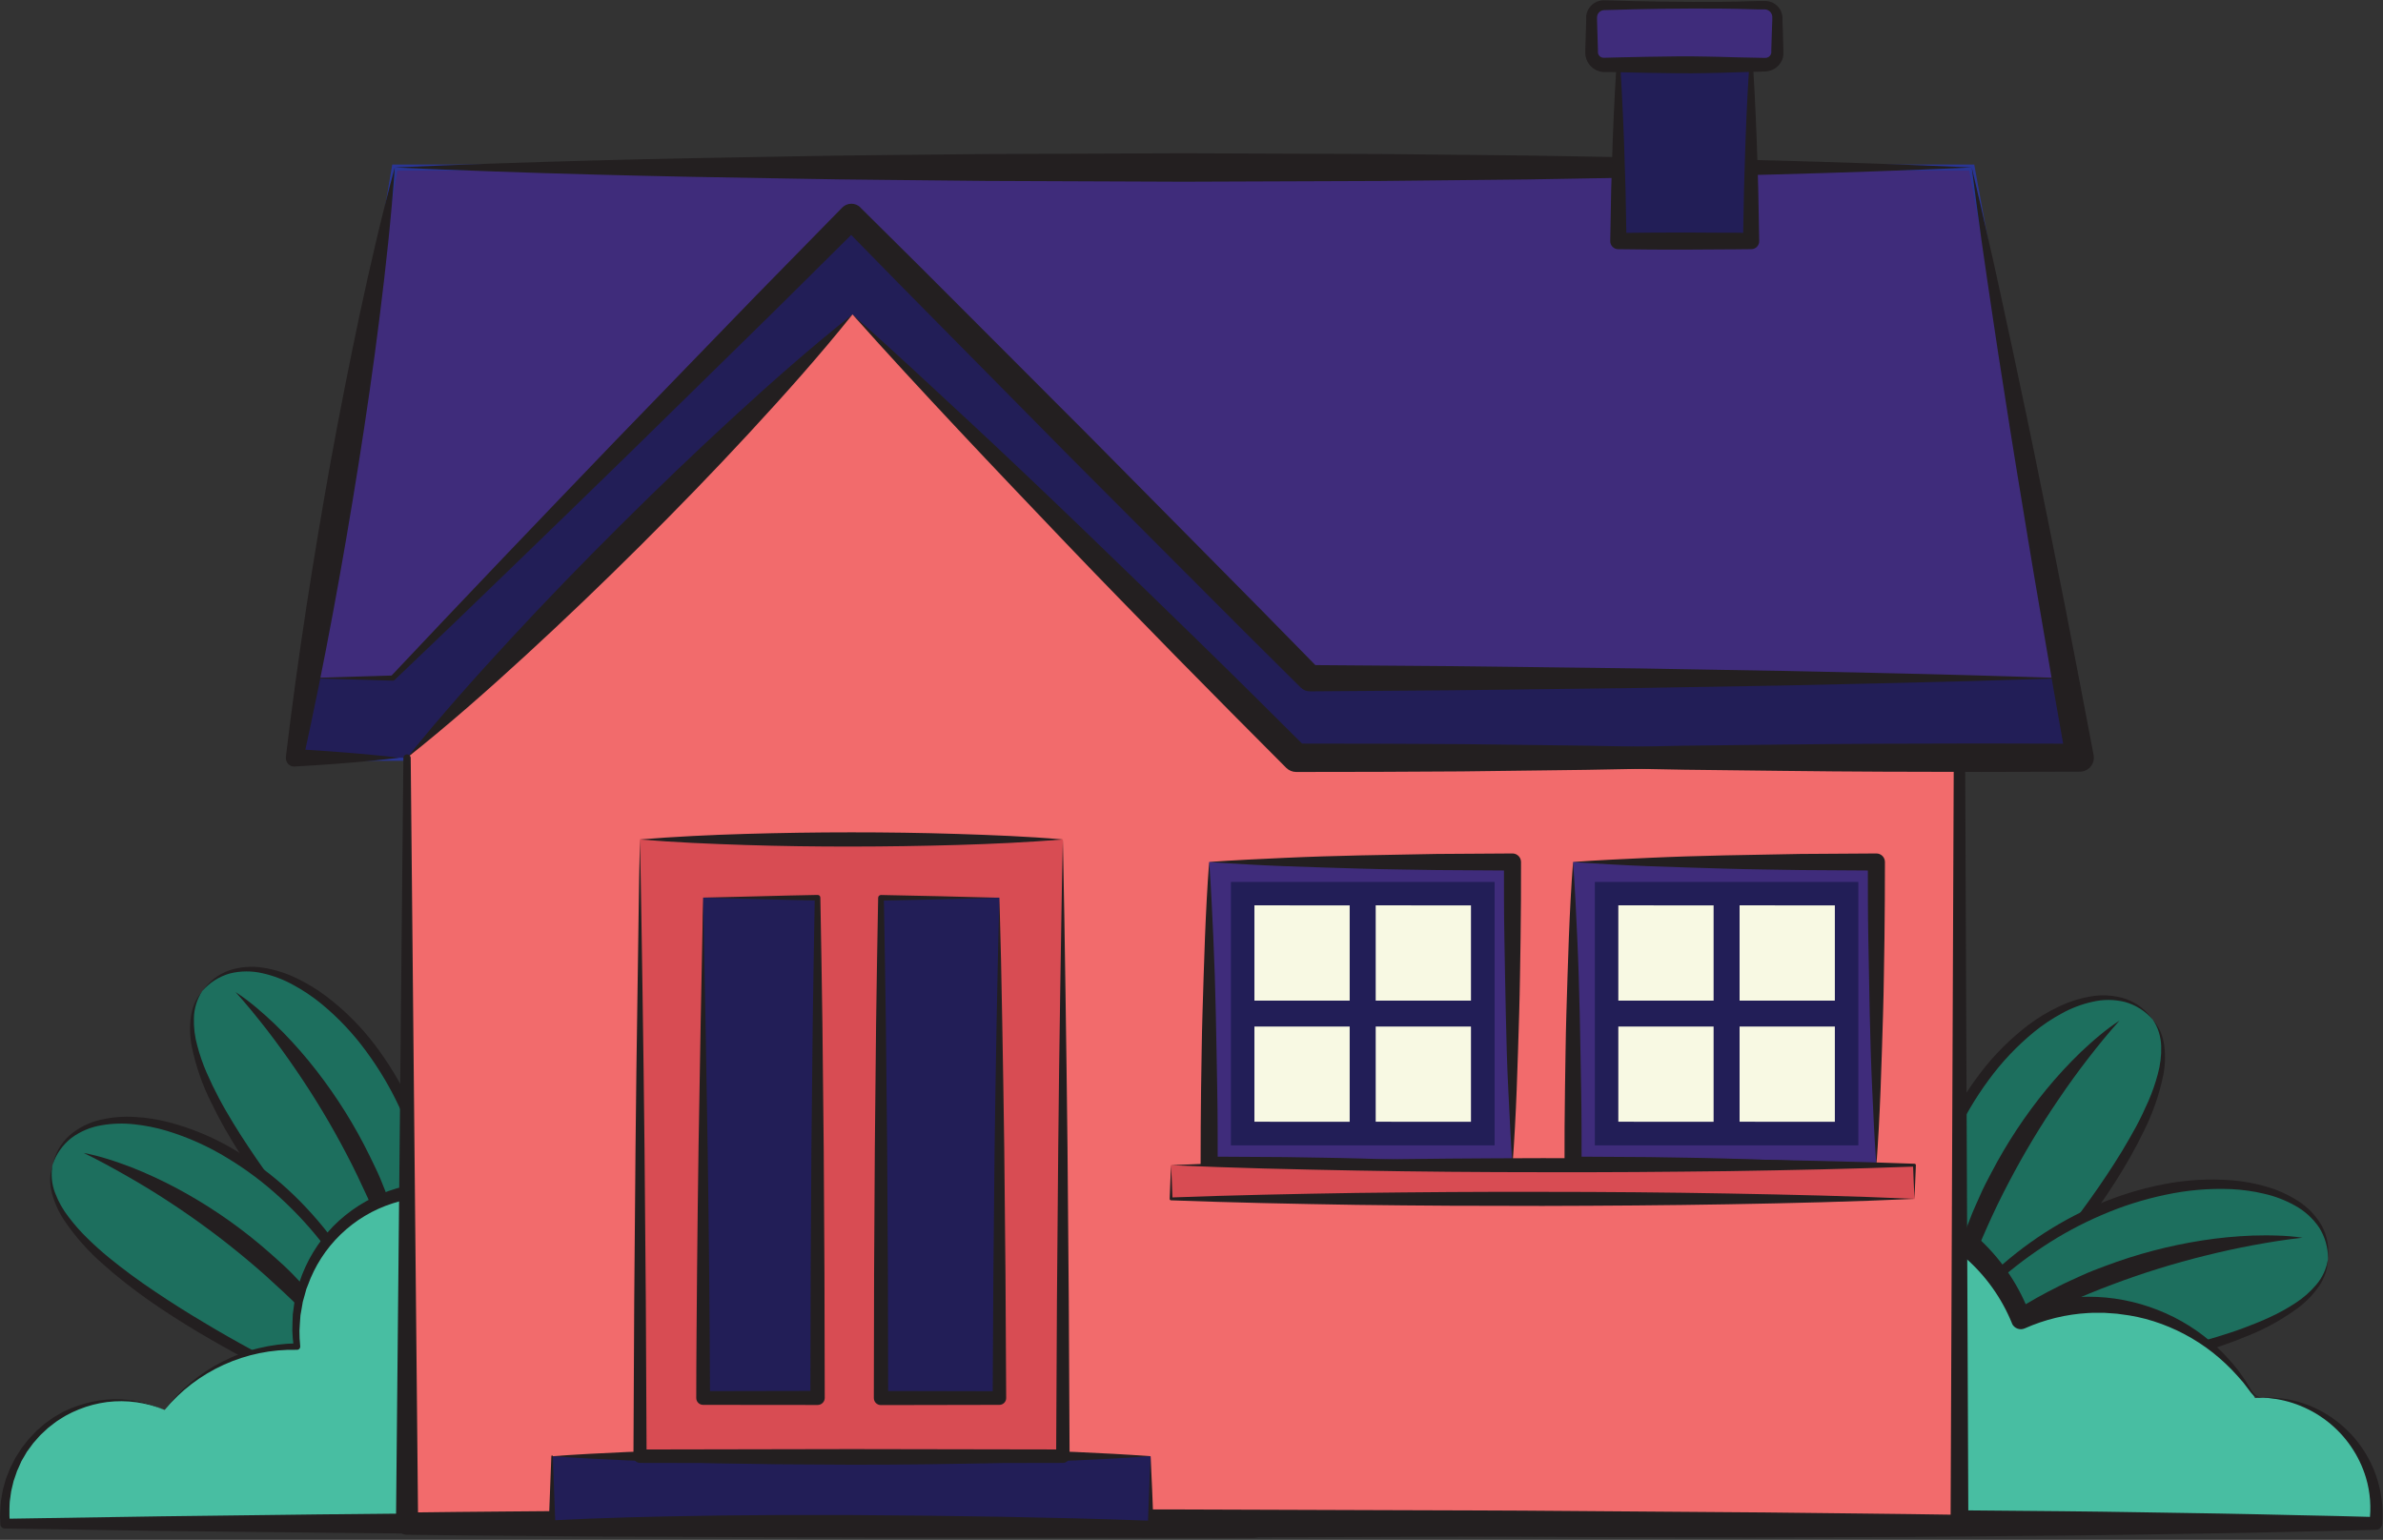 <svg width="837" height="541" viewBox="0 0 837 541" fill="none" xmlns="http://www.w3.org/2000/svg">
<rect x="0" y="0" width="837" height="541" fill="#333333" stroke="none"/>
<g clip-path="url(#clip0_2097_270)">
<path d="M71.04 348.18C95.04 317.5 173.49 381.75 150.56 481.85C150.56 481.84 47.02 378.84 71.04 348.18Z" fill="#1D6F5E"/>
<path d="M71.04 348.18C72.201 346.546 73.588 345.085 75.16 343.84C76.772 342.598 78.567 341.613 80.48 340.92C84.386 339.637 88.545 339.322 92.6 340C96.632 340.66 100.546 341.903 104.22 343.69C107.884 345.445 111.362 347.566 114.6 350.02C121.059 354.918 126.816 360.678 131.71 367.14C136.584 373.584 140.767 380.522 144.19 387.84C147.563 395.16 150.242 402.78 152.19 410.6C154.101 418.416 155.306 426.388 155.79 434.42C156.732 450.409 154.963 466.441 150.56 481.84C153.391 466.281 154.11 450.411 152.7 434.66C151.934 426.858 150.543 419.13 148.54 411.55C146.552 403.988 143.874 396.623 140.54 389.55C137.278 382.454 133.3 375.709 128.67 369.42C124.081 363.117 118.704 357.427 112.67 352.49C109.658 350.041 106.424 347.878 103.01 346.03C99.629 344.153 95.995 342.772 92.22 341.93C88.456 341.045 84.535 341.065 80.78 341.99C76.996 343.052 73.608 345.205 71.04 348.18Z" fill="#231F20"/>
<path d="M150.56 481.84C140.494 472.762 130.892 463.184 121.79 453.14C117.19 448.14 112.79 443.01 108.39 437.83C103.99 432.65 99.85 427.28 95.75 421.83C87.69 410.91 80.04 399.56 74.12 387.21C71.047 381.072 68.784 374.561 67.39 367.84C66.711 364.439 66.579 360.952 67 357.51C67.223 355.791 67.674 354.11 68.34 352.51C69.023 350.945 69.932 349.489 71.04 348.19C69.199 350.993 68.183 354.257 68.11 357.61C68.004 360.922 68.409 364.231 69.31 367.42C70.153 370.636 71.243 373.782 72.57 376.83C73.903 379.89 75.35 382.89 76.91 385.83C78.49 388.83 80.17 391.68 81.91 394.55C83.65 397.42 85.46 400.23 87.32 403.02C91.04 408.62 94.927 414.103 98.98 419.47C102.98 424.89 107.12 430.19 111.34 435.47C115.56 440.75 119.85 445.92 124.15 451.12C132.803 461.447 141.607 471.687 150.56 481.84Z" fill="#231F20"/>
<path d="M82.72 348.52C85.174 350.13 87.531 351.883 89.78 353.77C92.05 355.64 94.22 357.62 96.36 359.64C100.607 363.738 104.614 368.079 108.36 372.64C115.852 381.773 122.38 391.655 127.84 402.13C129.22 404.73 130.47 407.41 131.76 410.06C133.05 412.71 134.19 415.44 135.24 418.2C137.427 423.646 139.336 429.2 140.96 434.84C144.207 446.139 146.13 457.777 146.69 469.52C143.34 458.3 139.84 447.31 135.74 436.58C133.62 431.24 131.51 425.92 129.12 420.72C126.73 415.52 124.3 410.34 121.62 405.29C116.324 395.15 110.427 385.336 103.96 375.9C100.727 371.16 97.347 366.493 93.82 361.9C90.28 357.36 86.64 352.84 82.72 348.52Z" fill="#231F20"/>
<path d="M18.47 409.2C28.96 371.67 125.96 401.14 142.96 502.41C142.96 502.41 7.96 446.72 18.47 409.2Z" fill="#1D6F5E"/>
<path d="M18.47 409.2C18.918 407.244 19.642 405.362 20.62 403.61C21.634 401.849 22.916 400.256 24.42 398.89C27.54 396.212 31.263 394.332 35.27 393.41C39.25 392.489 43.343 392.152 47.42 392.41C51.473 392.637 55.493 393.27 59.42 394.3C67.259 396.366 74.779 399.495 81.77 403.6C88.733 407.699 95.245 412.519 101.2 417.98C107.123 423.458 112.514 429.485 117.3 435.98C122.046 442.474 126.2 449.382 129.71 456.62C136.675 471.028 141.155 486.509 142.96 502.41C139.649 486.951 134.267 472.009 126.96 457.99C123.278 451.067 119.044 444.452 114.3 438.21C109.58 431.973 104.301 426.179 98.53 420.9C92.797 415.591 86.538 410.88 79.85 406.84C73.206 402.765 66.068 399.556 58.61 397.29C54.893 396.175 51.08 395.408 47.22 395C43.377 394.559 39.491 394.67 35.68 395.33C31.862 395.943 28.245 397.458 25.13 399.75C22.028 402.176 19.711 405.463 18.47 409.2Z" fill="#231F20"/>
<path d="M142.96 502.41C130.192 497.855 117.663 492.659 105.42 486.84C99.27 483.99 93.22 480.92 87.2 477.84C81.18 474.76 75.27 471.35 69.42 467.9C57.79 460.9 46.42 453.31 36.21 444.15C31.019 439.636 26.437 434.466 22.58 428.77C20.662 425.882 19.211 422.71 18.28 419.37C17.838 417.699 17.613 415.978 17.61 414.25C17.645 412.55 17.935 410.864 18.47 409.25C17.839 412.544 18.14 415.948 19.34 419.08C20.513 422.181 22.151 425.084 24.2 427.69C26.208 430.337 28.415 432.827 30.8 435.14C33.18 437.473 35.663 439.7 38.25 441.82C40.84 443.93 43.49 445.97 46.18 447.97C48.87 449.97 51.64 451.87 54.42 453.74C59.987 457.493 65.653 461.08 71.42 464.5C77.18 467.98 83.04 471.3 88.94 474.5C94.84 477.7 100.79 480.92 106.75 484.08C118.76 490.33 130.83 496.4 142.96 502.41Z" fill="#231F20"/>
<path d="M29.39 405.06C32.273 405.611 35.122 406.333 37.92 407.22C40.73 408.08 43.49 409.08 46.24 410.13C51.711 412.295 57.053 414.772 62.24 417.55C72.648 423.13 82.45 429.772 91.49 437.37C93.77 439.25 95.94 441.25 98.15 443.21C100.36 445.17 102.44 447.21 104.47 449.4C108.587 453.622 112.482 458.055 116.14 462.68C123.455 471.881 129.673 481.901 134.67 492.54C127.3 483.45 119.87 474.63 111.98 466.27C107.98 462.14 103.98 458.03 99.81 454.14C95.64 450.25 91.4 446.38 87 442.73C78.232 435.368 69.032 428.536 59.45 422.27C54.65 419.11 49.75 416.11 44.75 413.27C39.75 410.43 34.67 407.58 29.39 405.06Z" fill="#231F20"/>
<path d="M756.13 358.21C732.13 327.53 653.68 391.78 676.61 491.88C676.61 491.84 780.15 388.89 756.13 358.21Z" fill="#1D6F5E"/>
<path d="M756.13 358.21C753.555 355.226 750.156 353.069 746.36 352.01C742.605 351.084 738.683 351.066 734.92 351.96C731.144 352.798 727.51 354.179 724.13 356.06C720.714 357.904 717.479 360.067 714.47 362.52C708.439 367.46 703.062 373.149 698.47 379.45C693.84 385.736 689.863 392.477 686.6 399.57C683.272 406.646 680.594 414.009 678.6 421.57C676.597 429.152 675.209 436.884 674.45 444.69C673.043 460.432 673.77 476.292 676.61 491.84C672.204 476.441 670.429 460.409 671.36 444.42C671.844 436.391 673.049 428.423 674.96 420.61C676.904 412.785 679.582 405.161 682.96 397.84C686.377 390.518 690.56 383.58 695.44 377.14C700.33 370.678 706.084 364.918 712.54 360.02C715.79 357.574 719.282 355.466 722.96 353.73C726.632 351.937 730.547 350.69 734.58 350.03C738.636 349.355 742.795 349.674 746.7 350.96C748.613 351.649 750.408 352.631 752.02 353.87C753.586 355.118 754.969 356.578 756.13 358.21Z" fill="#231F20"/>
<path d="M676.61 491.84C685.54 481.65 694.37 471.44 703.05 461.1C707.35 455.9 711.68 450.73 715.86 445.44C720.04 440.15 724.22 434.88 728.22 429.44C732.22 424 736.16 418.58 739.87 412.99C741.73 410.197 743.533 407.37 745.28 404.51C747.01 401.64 748.68 398.74 750.28 395.8C751.88 392.86 753.28 389.8 754.62 386.8C755.946 383.75 757.039 380.605 757.89 377.39C758.781 374.202 759.186 370.898 759.09 367.59C759.009 364.234 757.99 360.968 756.15 358.16C757.263 359.461 758.176 360.92 758.86 362.49C759.519 364.092 759.966 365.772 760.19 367.49C760.609 370.932 760.481 374.418 759.81 377.82C758.413 384.554 756.147 391.079 753.07 397.23C747.15 409.59 739.51 420.93 731.44 431.86C727.34 437.28 723.15 442.62 718.8 447.86C714.45 453.1 710.01 458.19 705.41 463.18C696.23 473.18 686.72 482.84 676.61 491.84Z" fill="#231F20"/>
<path d="M744.45 358.56C740.53 362.9 736.89 367.4 733.36 371.96C729.83 376.52 726.46 381.19 723.23 385.96C716.766 395.408 710.868 405.232 705.57 415.38C702.89 420.44 700.41 425.59 698.08 430.81C695.75 436.03 693.57 441.34 691.46 446.68C687.35 457.41 683.85 468.39 680.46 479.62C681.011 467.877 682.931 456.238 686.18 444.94C687.82 439.265 689.75 433.678 691.96 428.2C692.96 425.44 694.27 422.77 695.44 420.06C696.61 417.35 697.98 414.73 699.37 412.12C704.827 401.649 711.351 391.769 718.84 382.64C722.589 378.081 726.595 373.741 730.84 369.64C732.98 367.64 735.15 365.64 737.42 363.78C739.659 361.904 742.007 360.161 744.45 358.56Z" fill="#231F20"/>
<path d="M817.67 442.32C820.2 403.43 718.91 399.1 669.32 489.02C669.32 489.02 815.15 481.2 817.67 442.32Z" fill="#1D6F5E"/>
<path d="M817.67 442.32C817.741 438.377 816.645 434.502 814.52 431.18C812.334 427.992 809.425 425.367 806.03 423.52C802.654 421.633 799.023 420.242 795.25 419.39C791.472 418.495 787.619 417.953 783.74 417.77C775.953 417.445 768.157 418.117 760.54 419.77C752.897 421.367 745.435 423.736 738.27 426.84C731.077 429.91 724.178 433.628 717.66 437.95C711.114 442.268 704.927 447.107 699.16 452.42C687.609 463.219 677.571 475.53 669.32 489.02C676.277 474.601 685.622 461.463 696.96 450.16C702.684 444.505 708.906 439.378 715.55 434.84C722.22 430.309 729.301 426.415 736.7 423.21C744.128 420.028 751.871 417.638 759.8 416.08C767.752 414.512 775.88 414.038 783.96 414.67C788.024 414.999 792.044 415.736 795.96 416.87C799.894 417.986 803.643 419.67 807.09 421.87C810.562 424.072 813.451 427.081 815.51 430.64C816.469 432.431 817.144 434.361 817.51 436.36C817.851 438.328 817.905 440.336 817.67 442.32Z" fill="#231F20"/>
<path d="M669.32 489.02C682.76 487.37 696.16 485.64 709.51 483.71C716.19 482.71 722.86 481.71 729.51 480.57C736.16 479.43 742.78 478.26 749.37 476.89C755.96 475.52 762.52 474.08 769.02 472.39C772.26 471.55 775.5 470.65 778.7 469.67C781.9 468.69 785.08 467.67 788.22 466.49C791.36 465.31 794.45 464.07 797.46 462.66C800.477 461.275 803.385 459.663 806.16 457.84C808.952 456.054 811.457 453.856 813.59 451.32C815.767 448.762 817.18 445.643 817.67 442.32C817.634 444.02 817.344 445.706 816.81 447.32C816.236 448.951 815.453 450.501 814.48 451.93C812.497 454.776 810.077 457.29 807.31 459.38C801.77 463.482 795.719 466.844 789.31 469.38C776.67 474.65 763.41 478.01 750.12 480.79C743.45 482.1 736.76 483.28 730.05 484.28C723.34 485.28 716.6 486.12 709.86 486.77C696.393 488.198 682.862 488.949 669.32 489.02Z" fill="#231F20"/>
<path d="M808.74 434.84C802.92 435.46 797.21 436.39 791.53 437.44C785.85 438.49 780.24 439.72 774.67 441.11C763.551 443.848 752.604 447.248 741.89 451.29C736.53 453.29 731.25 455.47 726.03 457.8C720.81 460.13 715.65 462.65 710.52 465.22C700.31 470.49 690.38 476.35 680.41 482.49C688.646 474.117 697.832 466.733 707.78 460.49C712.768 457.343 717.914 454.456 723.2 451.84C725.82 450.48 728.54 449.33 731.2 448.09C733.86 446.85 736.64 445.8 739.41 444.78C750.456 440.611 761.904 437.595 773.57 435.78C779.389 434.878 785.256 434.313 791.14 434.09C794.08 434.01 797.02 433.97 799.95 434.09C802.892 434.164 805.828 434.414 808.74 434.84Z" fill="#231F20"/>
<path d="M440.57 535.27C441.171 529.699 440.592 524.065 438.871 518.732C437.15 513.4 434.326 508.49 430.582 504.322C426.838 500.153 422.258 496.82 417.141 494.538C412.023 492.257 406.483 491.079 400.88 491.08C399.98 491.08 399.09 491.08 398.21 491.17C390.195 477.372 377.44 466.957 362.318 461.864C347.197 456.77 330.74 457.344 316.01 463.48C312.384 454.102 306.636 445.69 299.216 438.905C291.795 432.119 282.905 427.145 273.24 424.37C272.604 410.138 266.693 396.653 256.66 386.54C246.626 376.427 233.188 370.41 218.961 369.661C204.735 368.913 190.74 373.485 179.7 382.489C168.66 391.493 161.367 404.284 159.24 418.37C151.81 417.393 144.254 418.134 137.155 420.534C130.056 422.935 123.602 426.932 118.29 432.219C112.978 437.505 108.949 443.939 106.513 451.026C104.077 458.113 103.3 465.665 104.24 473.1H103.96C95.094 473.092 86.34 475.088 78.354 478.939C70.367 482.791 63.355 488.397 57.84 495.34C51.755 492.623 45.087 491.471 38.444 491.989C31.8 492.507 25.391 494.679 19.801 498.307C14.211 501.935 9.618 506.903 6.439 512.76C3.26 518.617 1.596 525.176 1.6 531.84C1.6 533 1.68 534.14 1.78 535.28L440.57 535.27Z" fill="#48BEA2"/>
<path d="M57.79 495.35C51.416 492.684 44.457 491.726 37.6 492.57C34.221 493.005 30.911 493.869 27.75 495.14C26.177 495.768 24.644 496.492 23.16 497.31C22.42 497.71 21.72 498.2 21 498.64C20.274 499.072 19.579 499.553 18.92 500.08L16.92 501.63C16.28 502.18 15.69 502.78 15.07 503.35L14.15 504.21C13.85 504.51 13.59 504.84 13.31 505.15L11.65 507.05C11.15 507.72 10.65 508.41 10.18 509.05L9.44 510.05C9.22 510.41 9.02 510.77 8.81 511.14L7.54 513.3L6.54 515.58L6.01 516.72L5.61 517.91L4.79 520.27L4.21 522.7L3.93 523.91C3.85 524.32 3.81 524.74 3.75 525.15L3.42 527.62C3.35 528.44 3.36 529.28 3.32 530.1C3.267 531.768 3.32 533.438 3.48 535.1L1.82 533.57L56.66 532.72L111.51 532.05L166.36 531.5L221.21 531.02L330.91 530.45L440.61 530.26L435.61 534.71C436.127 529.651 435.542 524.54 433.896 519.729C432.249 514.918 429.579 510.521 426.07 506.84C422.562 503.131 418.266 500.257 413.5 498.43C408.719 496.61 403.608 495.816 398.5 496.1H398.44C397.542 496.136 396.652 495.929 395.861 495.501C395.071 495.074 394.411 494.441 393.95 493.67C390.253 487.343 385.462 481.722 379.8 477.07C378.44 475.86 376.89 474.87 375.44 473.76C373.88 472.76 372.44 471.76 370.75 470.91C367.558 469.127 364.211 467.638 360.75 466.46L358.14 465.64C357.27 465.34 356.37 465.19 355.48 464.96C353.72 464.47 351.9 464.22 350.1 463.9C346.475 463.377 342.812 463.153 339.15 463.23C331.802 463.438 324.552 464.973 317.75 467.76H317.7C317.142 467.991 316.544 468.109 315.94 468.108C315.336 468.107 314.739 467.987 314.181 467.755C313.624 467.523 313.118 467.183 312.692 466.755C312.266 466.327 311.929 465.819 311.7 465.26V465.14C308.366 456.387 303.051 448.523 296.173 442.165C289.294 435.807 281.038 431.127 272.05 428.49C271.195 428.239 270.439 427.727 269.889 427.026C269.339 426.325 269.021 425.47 268.98 424.58C268.681 418.063 267.208 411.653 264.63 405.66C260.715 396.581 254.357 388.768 246.263 383.09C238.17 377.411 228.659 374.092 218.79 373.5C205.381 372.68 192.143 376.852 181.627 385.213C171.112 393.574 164.063 405.531 161.84 418.78V418.84C161.734 419.502 161.371 420.097 160.83 420.493C160.289 420.89 159.614 421.058 158.95 420.96C151.905 419.95 144.722 420.563 137.95 422.75C131.094 424.938 124.836 428.677 119.66 433.677C114.485 438.677 110.533 444.804 108.11 451.58L107.61 452.84L107.25 454.15L106.52 456.76L106.34 457.41L106.23 458.08L106 459.42L105.53 462.1C105.42 463.9 105.25 465.71 105.18 467.53C105.17 469.35 105.26 471.17 105.45 472.98C105.467 473.127 105.454 473.276 105.412 473.419C105.371 473.561 105.302 473.693 105.209 473.809C105.116 473.924 105.001 474.02 104.871 474.09C104.74 474.161 104.597 474.205 104.45 474.22H104.3C95.463 474.009 86.693 475.796 78.643 479.448C70.593 483.099 63.472 488.522 57.81 495.31C63.252 488.176 70.236 482.365 78.24 478.31C82.258 476.26 86.504 474.692 90.89 473.64C95.29 472.577 99.794 472.01 104.32 471.95L103.18 473.23C102.908 471.341 102.741 469.438 102.68 467.53C102.68 465.62 102.78 463.71 102.84 461.79L103.22 458.94L103.41 457.52L103.5 456.8L103.67 456.1L104.33 453.3L104.67 451.89L105.14 450.53C107.554 443.178 111.594 436.465 116.96 430.89C122.442 425.333 129.103 421.078 136.45 418.44C143.859 415.784 151.786 414.893 159.6 415.84L156.7 418.03C157.727 410.72 160.101 403.665 163.7 397.22C171.076 384.131 183.046 374.245 197.293 369.475C211.54 364.705 227.05 365.391 240.82 371.4C251.219 375.947 260.153 383.292 266.625 392.616C273.098 401.94 276.856 412.877 277.48 424.21L274.38 420.29C284.721 423.202 294.248 428.469 302.215 435.677C310.182 442.886 316.371 451.84 320.3 461.84L314.24 459.25C322.046 455.953 330.383 454.097 338.85 453.77C343.077 453.63 347.308 453.84 351.5 454.4C353.59 454.76 355.69 455.06 357.74 455.6C358.74 455.87 359.81 456.06 360.82 456.39L363.82 457.33C367.838 458.675 371.724 460.386 375.43 462.44C377.33 463.44 379.06 464.63 380.87 465.73C382.57 466.99 384.35 468.15 385.95 469.55C392.533 474.914 398.107 481.409 402.41 488.73L397.86 486.31C404.384 485.919 410.918 486.914 417.03 489.23C423.148 491.56 428.669 495.226 433.19 499.96C437.722 504.684 441.178 510.334 443.32 516.52C445.467 522.712 446.212 529.305 445.5 535.82C445.36 537.036 444.779 538.159 443.867 538.976C442.955 539.792 441.774 540.246 440.55 540.25L330.85 540.05L221.15 539.48L166.3 539L111.45 538.45L56.62 537.84L1.78 537H1.66C1.254 536.995 0.866 536.833 0.577 536.547C0.288 536.262 0.12 535.876 0.11 535.47C-0.015 533.679 -0.015 531.881 0.11 530.09C0.17 529.19 0.2 528.3 0.31 527.41L0.77 524.75C0.85 524.31 0.91 523.87 1.01 523.43L1.36 522.14L2.08 519.55L3.08 517.05L3.57 515.81L4.17 514.61L5.38 512.22L6.81 509.97C7.05 509.59 7.28 509.21 7.53 508.84L8.34 507.79C8.89 507.09 9.42 506.38 9.99 505.69L11.81 503.76C12.12 503.44 12.41 503.1 12.74 502.76L13.74 501.89C14.42 501.31 15.06 500.7 15.74 500.16L17.89 498.61C18.599 498.085 19.344 497.61 20.12 497.19C20.89 496.76 21.63 496.28 22.42 495.89C23.997 495.115 25.624 494.447 27.29 493.89C30.602 492.734 34.045 491.998 37.54 491.7C44.492 491.14 51.471 492.398 57.79 495.35Z" fill="#231F20"/>
<path d="M834.43 535.27C835.031 529.699 834.452 524.065 832.731 518.732C831.01 513.4 828.186 508.49 824.442 504.322C820.698 500.153 816.118 496.82 811.001 494.538C805.883 492.257 800.343 491.079 794.74 491.08C793.84 491.08 792.95 491.08 792.07 491.17C784.055 477.372 771.3 466.957 756.178 461.864C741.057 456.77 724.599 457.344 709.87 463.48C706.244 454.102 700.496 445.69 693.076 438.905C685.655 432.119 676.765 427.145 667.1 424.37C666.464 410.138 660.553 396.653 650.52 386.54C640.486 376.427 627.048 370.41 612.821 369.661C598.595 368.913 584.6 373.485 573.56 382.489C562.52 391.493 555.227 404.284 553.1 418.37C545.67 417.393 538.114 418.134 531.015 420.534C523.916 422.935 517.462 426.932 512.15 432.219C506.838 437.505 502.809 443.939 500.373 451.026C497.937 458.113 497.16 465.665 498.1 473.1H497.72C488.854 473.092 480.1 475.088 472.114 478.939C464.127 482.791 457.115 488.397 451.6 495.34C445.52 492.645 438.863 491.51 432.233 492.039C425.603 492.568 419.21 494.744 413.634 498.369C408.058 501.994 403.475 506.954 400.302 512.799C397.128 518.644 395.464 525.189 395.46 531.84C395.46 533 395.54 534.14 395.64 535.28L834.43 535.27Z" fill="#48BEA2"/>
<path d="M794.74 491.08C793.705 491.147 792.676 490.885 791.8 490.33C791.351 490.048 790.955 489.689 790.63 489.27L789.71 488.05C789.1 487.25 788.51 486.44 787.89 485.66L785.89 483.38C783.238 480.405 780.334 477.665 777.21 475.19C771.003 470.313 763.971 466.587 756.45 464.19C752.735 463.007 748.913 462.187 745.04 461.74L743.6 461.54C743.12 461.49 742.6 461.47 742.15 461.43L739.25 461.23C737.31 461.23 735.38 461.16 733.45 461.29C725.757 461.724 718.208 463.553 711.17 466.69C710.344 467.057 709.406 467.081 708.562 466.757C707.718 466.432 707.038 465.786 706.67 464.96V464.88L706.61 464.73C703.014 455.968 697.435 448.16 690.31 441.92C686.778 438.844 682.922 436.162 678.81 433.92C674.694 431.687 670.331 429.941 665.81 428.72C664.918 428.477 664.125 427.96 663.542 427.243C662.959 426.525 662.615 425.643 662.56 424.72V424.59C661.942 414.897 658.685 405.557 653.142 397.581C647.599 389.606 639.98 383.298 631.11 379.34C622.254 375.434 612.497 374.028 602.898 375.274C593.299 376.52 584.225 380.372 576.66 386.41C571.61 390.444 567.326 395.352 564.01 400.9C560.688 406.481 558.436 412.633 557.37 419.04V419.14C557.185 420.244 556.577 421.232 555.676 421.895C554.774 422.558 553.649 422.843 552.54 422.69C549.17 422.194 545.751 422.106 542.36 422.43L541.08 422.51C540.65 422.51 540.24 422.64 539.81 422.69L537.29 423.09C536.44 423.2 535.63 423.49 534.8 423.68C533.97 423.87 533.12 424.05 532.32 424.35C530.69 424.879 529.09 425.5 527.53 426.21L525.19 427.29L522.96 428.57L521.83 429.21C521.47 429.45 521.13 429.7 520.77 429.95L518.65 431.43C517.96 431.95 517.32 432.53 516.65 433.08C515.969 433.616 515.321 434.194 514.71 434.81C509.629 439.609 505.701 445.496 503.22 452.03C500.742 458.667 499.772 465.772 500.38 472.83V472.99C500.43 473.572 500.248 474.15 499.873 474.597C499.498 475.045 498.961 475.327 498.38 475.38H498.1C493.806 475.209 489.507 475.514 485.28 476.29C472.244 478.701 460.393 485.412 451.62 495.35C459.6 484.208 471.235 476.217 484.5 472.77C488.97 471.619 493.556 470.971 498.17 470.84L495.9 473.39C495.262 469.524 495.107 465.594 495.44 461.69C495.577 459.728 495.844 457.777 496.24 455.85C496.44 454.85 496.59 453.91 496.84 452.95L497.68 450.11L498.11 448.69L498.66 447.31L499.77 444.55C500.18 443.65 500.65 442.78 501.1 441.89C501.525 440.993 502.003 440.121 502.53 439.28L504.12 436.76C504.63 435.9 505.29 435.15 505.88 434.34C506.47 433.53 507.05 432.73 507.75 432.01L509.75 429.81C510.43 429.076 511.151 428.382 511.91 427.73C512.65 427.07 513.37 426.37 514.14 425.73L516.53 423.92L517.73 423.02L519 422.21L521.55 420.61C522.44 420.14 523.34 419.69 524.23 419.23C526.031 418.328 527.88 417.527 529.77 416.83C530.7 416.44 531.69 416.22 532.65 415.91C533.61 415.6 534.57 415.29 535.57 415.1L538.57 414.51C539.07 414.42 539.57 414.29 540.07 414.24L541.57 414.08C545.594 413.575 549.666 413.575 553.69 414.08L548.85 417.72C551.039 402.471 558.852 388.593 570.753 378.812C582.654 369.031 597.783 364.056 613.167 364.863C628.551 365.67 643.076 372.201 653.889 383.174C664.701 394.146 671.019 408.766 671.6 424.16L668.35 420.05C678.633 423.092 688.051 428.519 695.84 435.89C703.558 443.214 709.476 452.226 713.13 462.22L708.54 460.22C716.447 457.135 724.862 455.558 733.35 455.57C741.754 455.549 750.086 457.127 757.9 460.22C765.63 463.241 772.713 467.707 778.77 473.38L780.98 475.52C781.69 476.27 782.37 477.04 783.07 477.79C783.77 478.54 784.41 479.33 785.07 480.13C785.73 480.93 786.37 481.7 786.93 482.55L788.68 485.06C789.24 485.91 789.75 486.79 790.28 487.65C790.72 488.534 791.308 489.335 792.02 490.02C792.795 490.647 793.745 491.018 794.74 491.08Z" fill="#231F20"/>
<path d="M451.65 495.35C442.044 491.529 431.324 491.615 421.78 495.59C420.234 496.226 418.731 496.961 417.28 497.79C416.55 498.19 415.87 498.69 415.17 499.14C414.469 499.571 413.801 500.052 413.17 500.58L411.23 502.13C410.6 502.68 410.02 503.28 409.42 503.84L408.53 504.7C408.24 505 407.98 505.33 407.71 505.64L406.1 507.51C405.61 508.18 405.1 508.86 404.67 509.51L403.96 510.51C403.75 510.86 403.55 511.22 403.35 511.58L402.13 513.72L401.13 515.96L400.63 517.08L400.24 518.24L399.47 520.56L398.93 522.94L398.66 524.13C398.59 524.53 398.56 524.93 398.5 525.33L398.2 527.75C398.14 528.55 398.15 529.37 398.12 530.18C398.078 531.796 398.142 533.413 398.31 535.02L395.67 532.58C413.95 532.18 432.23 531.74 450.52 531.5L477.94 531.07L505.36 530.79C523.65 530.62 541.93 530.4 560.21 530.39C578.49 530.38 596.78 530.23 615.06 530.26L669.91 530.44L724.76 530.93C743.04 531.1 761.33 531.48 779.61 531.74C788.75 531.88 797.89 532.13 807.03 532.32C816.17 532.51 825.32 532.69 834.46 532.97L832.2 534.97C832.936 529.701 832.54 524.335 831.04 519.23C828.676 511.342 823.912 504.386 817.412 499.33C810.912 494.274 802.998 491.37 794.77 491.02C800.42 490.778 806.057 491.749 811.3 493.87C816.647 496.059 821.473 499.349 825.464 503.528C829.454 507.706 832.519 512.678 834.46 518.12C836.429 523.672 837.199 529.579 836.72 535.45C836.665 535.984 836.419 536.48 836.028 536.847C835.637 537.215 835.126 537.429 834.59 537.45H834.46C825.32 537.73 816.18 537.89 807.03 538.11C797.88 538.33 788.75 538.54 779.61 538.68C761.33 538.94 743.04 539.32 724.76 539.49L669.91 539.98L615.06 540.16C596.78 540.16 578.5 540.07 560.21 540.03C541.92 539.99 523.65 539.8 505.36 539.63L477.96 539.44L450.54 539.01C432.25 538.77 413.97 538.33 395.69 537.93H395.47C394.83 537.92 394.22 537.662 393.767 537.211C393.313 536.759 393.053 536.15 393.04 535.51C392.915 533.675 392.915 531.835 393.04 530C393.11 529.08 393.14 528.16 393.26 527.26L393.75 524.55C393.83 524.1 393.9 523.65 394 523.2L394.38 521.88L395.14 519.25L396.14 516.7L396.65 515.43L397.28 514.22L398.53 511.79L400 509.5C400.25 509.13 400.49 508.74 400.75 508.37L401.59 507.3C402.15 506.59 402.7 505.87 403.28 505.18L405.15 503.18C405.47 502.86 405.77 502.52 406.15 502.18L407.15 501.3C407.84 500.72 408.5 500.11 409.21 499.56L411.42 498.01C412.147 497.489 412.909 497.018 413.7 496.6C414.49 496.18 415.25 495.7 416.06 495.32C420.866 492.996 426.067 491.598 431.39 491.2C438.391 490.773 445.381 492.205 451.65 495.35Z" fill="#231F20"/>
<path d="M103.51 266.22L138.66 58.87H692.55L730.57 266.22H452.91H103.51Z" fill="#3F2C7B" stroke="#2A3593" stroke-width="2.11" stroke-miterlimit="10"/>
<path d="M299.02 76.09L137.94 238.24H108.25L103.51 266.22H452.91H730.57L725.44 238.24H460.09L299.02 76.09Z" fill="#221E57"/>
<path d="M688.24 535.27H142.97V266.22L299.43 110.46L455.24 266.22H688.24V535.27Z" fill="#F26B6C"/>
<path d="M140.22 266.22C137.16 266.58 134.1 266.93 131.04 267.22C127.98 267.51 124.92 267.81 121.86 268.04C115.74 268.54 109.623 268.96 103.51 269.3C103.128 269.323 102.746 269.271 102.385 269.146C102.024 269.021 101.69 268.827 101.404 268.573C101.118 268.32 100.885 268.012 100.718 267.669C100.551 267.325 100.453 266.952 100.43 266.57C100.415 266.404 100.415 266.236 100.43 266.07V265.73C104.6 230.88 110.01 196.25 116.22 161.73C119.38 144.47 122.777 127.267 126.41 110.12C130.09 92.97 134.03 75.86 138.66 58.87C137.44 76.44 135.52 93.87 133.34 111.3C131.16 128.73 128.64 146.05 125.89 163.36C120.38 197.98 114.08 232.46 106.53 266.73L103.53 263.16C109.65 263.513 115.767 263.933 121.88 264.42C124.94 264.65 128 264.97 131.06 265.24C134.12 265.51 137.16 265.84 140.22 266.22Z" fill="#231F20"/>
<path d="M692.55 58.84C694.597 67.4 696.577 75.967 698.49 84.54C700.49 93.11 702.3 101.7 704.18 110.29C706.06 118.88 707.88 127.47 709.69 136.07C711.5 144.67 713.35 153.26 715.07 161.87C718.56 179.09 722.07 196.3 725.43 213.55L730.43 239.42L735.36 265.3C735.6 266.574 735.326 267.892 734.597 268.964C733.868 270.036 732.743 270.775 731.47 271.02C731.182 271.069 730.892 271.099 730.6 271.11H730.52L695.82 271.2L661.11 271.11C637.97 271.03 614.83 270.66 591.69 270.42L556.99 269.76C545.42 269.56 533.85 269.17 522.28 268.89C499.14 268.2 476 267.45 452.86 266.2C476 264.96 499.14 264.2 522.28 263.51C533.85 263.23 545.42 262.84 556.99 262.64L591.69 261.98C614.83 261.74 637.97 261.37 661.11 261.29L695.82 261.2L730.52 261.29L725.69 267.09L721.11 241.14L716.66 215.14C713.66 197.84 710.85 180.49 708 163.14C706.55 154.48 705.25 145.79 703.88 137.14C702.51 128.49 701.15 119.78 699.88 111.08C698.61 102.38 697.27 93.7 696.06 84.99C694.85 76.28 693.67 67.6 692.55 58.84Z" fill="#231F20"/>
<path d="M299.44 110.47C313.17 122.69 326.62 135.21 340.07 147.72C353.52 160.23 366.83 172.89 380.07 185.64C393.31 198.39 406.46 211.17 419.62 223.98C432.78 236.79 445.79 249.74 458.8 262.7L455.27 261.24C474.69 261.24 494.107 261.303 513.52 261.43L542.65 261.79C552.36 261.9 562.06 262.02 571.77 262.25L600.9 262.88L630.02 263.71C649.44 264.42 668.86 265.07 688.27 266.22C668.86 267.37 649.44 268.02 630.02 268.73L600.9 269.57L571.77 270.19C562.06 270.42 552.36 270.54 542.65 270.65L513.52 271.01C494.107 271.15 474.69 271.217 455.27 271.21C453.953 271.204 452.692 270.68 451.76 269.75C438.773 256.743 425.84 243.687 412.96 230.58C400.15 217.43 387.28 204.34 374.61 191.05C361.94 177.76 349.25 164.47 336.67 151.05C324.09 137.63 311.66 124.2 299.44 110.47Z" fill="#231F20"/>
<path d="M138.66 58.84C184.82 56.77 230.98 55.69 277.14 54.96L294.44 54.67L311.75 54.47L346.37 54.12L415.61 53.85L484.84 54.11L519.46 54.46L536.77 54.65L554.08 54.94C600.23 55.67 646.39 56.76 692.55 58.84C646.39 60.92 600.23 62.01 554.08 62.74L536.77 63.04L519.46 63.22L484.84 63.58L415.61 63.84L346.37 63.56L311.75 63.21L294.44 63.02L277.14 62.73C230.96 62.02 184.82 60.94 138.66 58.84Z" fill="#231F20"/>
<path d="M142.96 266.22C154.54 251.77 166.82 238.03 179.31 224.51C191.8 210.99 204.63 197.78 217.67 184.8C230.71 171.82 243.98 159.08 257.54 146.62C271.1 134.16 284.92 121.97 299.43 110.47C287.86 124.92 275.58 138.67 263.08 152.19C250.58 165.71 237.76 178.91 224.72 191.89C211.68 204.87 198.4 217.6 184.84 230.06C171.28 242.52 157.47 254.71 142.96 266.22Z" fill="#231F20"/>
<path d="M615.06 13.67H568.42V84.7H615.06V13.67Z" fill="#221E57"/>
<path d="M615.06 13.67C615.54 19.59 615.927 25.51 616.22 31.43C616.56 37.35 616.78 43.27 617.02 49.19C617.26 55.11 617.39 61.03 617.57 66.94L617.9 84.7C617.913 85.438 617.634 86.152 617.122 86.684C616.61 87.216 615.908 87.524 615.17 87.54H615.06C611.18 87.61 607.29 87.6 603.4 87.63L591.74 87.7C583.97 87.7 576.2 87.7 568.43 87.55H568.34C567.972 87.545 567.609 87.467 567.271 87.322C566.934 87.176 566.628 86.965 566.372 86.702C566.115 86.438 565.914 86.126 565.778 85.784C565.642 85.443 565.575 85.078 565.58 84.71L565.9 66.95L566.45 49.2C566.7 43.28 566.92 37.36 567.26 31.44C567.6 25.52 567.95 19.6 568.43 13.68C568.903 19.6 569.29 25.52 569.59 31.44C569.93 37.36 570.15 43.28 570.4 49.2L570.96 66.94L571.28 84.7L568.43 81.84C576.2 81.73 583.97 81.69 591.74 81.68L603.4 81.75C607.29 81.75 611.18 81.75 615.06 81.84L612.22 84.68L612.55 66.92C612.74 61.01 612.88 55.09 613.1 49.17C613.32 43.25 613.56 37.33 613.9 31.41C614.24 25.49 614.59 19.59 615.06 13.67Z" fill="#231F20"/>
<path d="M568.43 13.67C572.233 12.518 576.137 11.731 580.09 11.32C583.958 10.889 587.848 10.672 591.74 10.67C595.636 10.664 599.529 10.877 603.4 11.31C607.354 11.719 611.258 12.51 615.06 13.67C611.26 14.835 607.354 15.626 603.4 16.03C599.529 16.468 595.636 16.681 591.74 16.67C587.848 16.673 583.958 16.456 580.09 16.02C576.137 15.614 572.232 14.827 568.43 13.67Z" fill="#231F20"/>
<path d="M690.24 266.22L691.36 535.22C691.366 536.029 691.055 536.807 690.495 537.39C689.934 537.973 689.168 538.314 688.36 538.34H688.29C665.57 538.71 642.85 538.88 620.13 539.16L551.98 539.67C529.26 539.88 506.54 539.89 483.82 539.98L415.66 540.22H347.5C324.78 540.22 302.06 540.22 279.34 540.11L211.13 539.84C188.41 539.62 165.69 539.51 142.97 539.2H142.88C142.375 539.195 141.876 539.09 141.411 538.892C140.947 538.693 140.526 538.405 140.173 538.044C139.82 537.682 139.542 537.255 139.354 536.786C139.167 536.317 139.073 535.815 139.08 535.31L141.68 266.31C141.68 265.968 141.816 265.64 142.058 265.398C142.3 265.156 142.628 265.02 142.97 265.02C143.312 265.02 143.64 265.156 143.882 265.398C144.124 265.64 144.26 265.968 144.26 266.31L146.86 535.31L142.96 531.38C165.68 531.08 188.4 530.96 211.12 530.75L279.28 530.42C302 530.27 324.72 530.35 347.44 530.31H415.6L483.76 530.54C506.48 530.63 529.2 530.64 551.92 530.85L620.07 531.36C642.79 531.64 665.51 531.82 688.23 532.18L685.12 535.3L686.24 266.3C686.24 265.77 686.451 265.261 686.826 264.886C687.201 264.511 687.71 264.3 688.24 264.3C688.77 264.3 689.279 264.511 689.654 264.886C690.029 265.261 690.24 265.77 690.24 266.3V266.22Z" fill="#231F20"/>
<path d="M659.05 302.81H552.51V409.35H659.05V302.81Z" fill="#3F2C7B"/>
<path d="M552.52 302.84C561.39 302.18 570.27 301.79 579.15 301.38C588.03 300.97 596.91 300.71 605.79 300.51C614.67 300.31 623.55 300.17 632.42 300.01L659.06 299.84C659.856 299.84 660.619 300.156 661.181 300.719C661.744 301.281 662.06 302.044 662.06 302.84C662.06 311.72 662.007 320.6 661.9 329.48C661.73 338.36 661.68 347.24 661.4 356.11C661.12 364.98 660.88 373.87 660.53 382.75C660.18 391.63 659.73 400.51 659.06 409.39C658.39 400.51 658 391.63 657.59 382.75C657.18 373.87 656.92 364.99 656.72 356.11C656.52 347.23 656.39 338.36 656.22 329.48C656.05 320.6 656.07 311.72 656.06 302.84L659.06 305.84L632.42 305.67C623.55 305.51 614.67 305.45 605.79 305.17C596.91 304.89 588.03 304.65 579.15 304.31C570.27 303.97 561.39 303.47 552.52 302.84Z" fill="#231F20"/>
<path d="M659.06 409.36C650.18 410.02 641.3 410.41 632.42 410.82C623.54 411.23 614.67 411.49 605.79 411.69C596.91 411.89 588.03 412.03 579.15 412.19L552.52 412.35C551.724 412.35 550.961 412.034 550.399 411.471C549.836 410.909 549.52 410.146 549.52 409.35C549.52 400.47 549.52 391.59 549.68 382.71C549.84 373.83 549.9 364.95 550.17 356.07C550.44 347.19 550.7 338.32 551.04 329.44C551.38 320.56 551.85 311.68 552.52 302.8C553.18 311.68 553.58 320.56 553.99 329.44C554.4 338.32 554.66 347.2 554.86 356.07C555.06 364.94 555.19 373.83 555.36 382.71C555.53 391.59 555.51 400.47 555.51 409.35L552.51 406.35L579.14 406.51C588.02 406.68 596.9 406.74 605.78 407.01C614.66 407.28 623.54 407.54 632.41 407.88C641.28 408.22 650.18 408.69 659.06 409.36Z" fill="#231F20"/>
<path d="M648.77 315.36H564.38V399.75H648.77V315.36Z" fill="#F8F9E3"/>
<path d="M560.17 309.84V402.39H652.72V309.84H560.17ZM644.47 318.09V351.55H611.01V318.06L644.47 318.09ZM601.88 318.09V351.55H568.42V318.06L601.88 318.09ZM568.42 394.09V360.65H601.88V394.11L568.42 394.09ZM611.01 394.09V360.65H644.47V394.11L611.01 394.09Z" fill="#221E57"/>
<path d="M531.24 302.81H424.7V409.35H531.24V302.81Z" fill="#3F2C7B"/>
<path d="M424.7 302.84C433.58 302.18 442.46 301.79 451.34 301.38C460.22 300.97 469.09 300.71 477.97 300.51C486.85 300.31 495.73 300.17 504.61 300.01L531.24 299.84C532.036 299.84 532.799 300.156 533.361 300.719C533.924 301.281 534.24 302.044 534.24 302.84C534.24 311.72 534.24 320.6 534.09 329.48C533.94 338.36 533.86 347.24 533.59 356.11C533.32 364.98 533.06 373.87 532.72 382.75C532.38 391.63 531.91 400.51 531.24 409.39C530.58 400.51 530.24 391.63 529.77 382.75C529.3 373.87 529.11 364.99 528.9 356.11C528.69 347.23 528.57 338.36 528.4 329.48C528.23 320.6 528.26 311.72 528.25 302.84L531.25 305.84L504.62 305.67C495.74 305.51 486.86 305.45 477.98 305.17C469.1 304.89 460.23 304.65 451.35 304.31C442.47 303.97 433.58 303.47 424.7 302.84Z" fill="#231F20"/>
<path d="M531.24 409.36C522.37 410.02 513.49 410.41 504.61 410.82C495.73 411.23 486.85 411.49 477.97 411.69C469.09 411.89 460.22 412.03 451.34 412.19L424.7 412.35C423.904 412.35 423.141 412.034 422.579 411.471C422.016 410.909 421.7 410.146 421.7 409.35C421.7 400.47 421.753 391.59 421.86 382.71C422.03 373.83 422.08 364.95 422.36 356.07C422.64 347.19 422.88 338.32 423.23 329.44C423.58 320.56 424.03 311.68 424.7 302.8C425.37 311.68 425.76 320.56 426.17 329.44C426.58 338.32 426.84 347.2 427.04 356.07C427.24 364.94 427.37 373.83 427.54 382.71C427.71 391.59 427.69 400.47 427.7 409.35L424.7 406.35L451.34 406.51C460.22 406.68 469.09 406.74 477.97 407.01C486.85 407.28 495.73 407.54 504.61 407.88C513.49 408.22 522.37 408.69 531.24 409.36Z" fill="#231F20"/>
<path d="M520.96 315.36H436.57V399.75H520.96V315.36Z" fill="#F8F9E3"/>
<path d="M432.35 309.84V402.39H524.96V309.84H432.35ZM516.66 318.09V351.55H483.2V318.06L516.66 318.09ZM474.06 318.09V351.55H440.6V318.06L474.06 318.09ZM440.6 394.09V360.65H474.06V394.11L440.6 394.09ZM483.2 394.09V360.65H516.66V394.11L483.2 394.09Z" fill="#221E57"/>
<path d="M672.46 409.35H411.3V421.19H672.46V409.35Z" fill="#D84C53"/>
<path d="M411.3 409.36C433.06 408.36 454.83 407.84 476.59 407.46C498.35 407.08 520.12 406.93 541.88 406.88C552.76 406.88 563.64 406.93 574.53 406.95C585.42 406.97 596.29 407.15 607.17 407.25C628.93 407.59 650.7 408.04 672.46 408.85C672.524 408.851 672.587 408.865 672.645 408.891C672.704 408.917 672.756 408.954 672.8 409.001C672.844 409.048 672.878 409.102 672.9 409.162C672.923 409.222 672.933 409.286 672.93 409.35C672.8 413.29 672.59 417.24 672.43 421.18C672.26 417.24 672.06 413.29 671.93 409.35L672.43 409.85C650.67 410.66 628.9 411.11 607.14 411.45C596.26 411.55 585.38 411.71 574.5 411.76C563.62 411.81 552.73 411.87 541.85 411.82C520.09 411.82 498.32 411.64 476.56 411.24C454.8 410.84 433.06 410.35 411.3 409.36Z" fill="#231F20"/>
<path d="M672.46 421.19C650.7 422.19 628.93 422.71 607.17 423.09C585.41 423.47 563.64 423.62 541.88 423.67C531 423.67 520.12 423.62 509.24 423.6C498.36 423.58 487.47 423.4 476.59 423.3C454.83 422.96 433.06 422.51 411.3 421.7C411.236 421.699 411.173 421.685 411.115 421.659C411.056 421.633 411.004 421.596 410.96 421.549C410.916 421.502 410.882 421.448 410.86 421.388C410.837 421.328 410.827 421.264 410.83 421.2C410.96 417.26 411.17 413.31 411.33 409.37C411.5 413.31 411.7 417.26 411.83 421.2L411.33 420.7C433.09 419.89 454.86 419.44 476.62 419.1C487.5 419 498.38 418.84 509.27 418.79C520.16 418.74 531.03 418.68 541.91 418.73C563.67 418.73 585.44 418.91 607.2 419.31C628.96 419.71 650.7 420.2 672.46 421.19Z" fill="#231F20"/>
<path d="M404.13 511.59H193.91V535.27H404.13V511.59Z" fill="#221E57"/>
<path d="M193.96 511.59C211.48 510.35 228.96 509.7 246.51 509.26C255.27 508.99 264.03 508.92 272.79 508.76L299.07 508.6C316.59 508.6 334.107 508.817 351.62 509.25C369.14 509.69 386.62 510.35 404.18 511.59C386.66 512.84 369.18 513.5 351.62 513.94C334.06 514.38 316.62 514.61 299.07 514.59L272.79 514.43C264.03 514.26 255.27 514.2 246.51 513.93C228.96 513.49 211.43 512.84 193.96 511.59Z" fill="#231F20"/>
<path d="M404.13 511.59C404.31 515.59 404.53 519.49 404.68 523.43L405.14 535.27C405.141 535.524 405.045 535.768 404.872 535.954C404.7 536.139 404.463 536.252 404.21 536.27H404.13C395.37 536.6 386.61 536.83 377.85 537.08L351.57 537.65L325.3 538.03L299.02 538.25H272.74C263.98 538.16 255.22 538.16 246.46 537.99C228.95 537.73 211.46 537.3 193.91 536.4H193.81C193.521 536.385 193.249 536.257 193.053 536.044C192.857 535.831 192.752 535.549 192.76 535.26L193.65 511.58C193.65 511.511 193.677 511.445 193.726 511.396C193.775 511.347 193.841 511.32 193.91 511.32C193.979 511.32 194.045 511.347 194.094 511.396C194.143 511.445 194.17 511.511 194.17 511.58L195.05 535.26L193.96 534.13C211.48 533.23 228.96 532.8 246.51 532.54C255.27 532.36 264.03 532.36 272.79 532.27H299.07L325.35 532.49L351.62 532.87L377.9 533.44C386.66 533.7 395.42 533.92 404.18 534.26L403.18 535.26L403.64 523.42C403.72 519.49 403.96 515.54 404.13 511.59Z" fill="#231F20"/>
<path d="M357.77 309.8H240.49V496.48H357.77V309.8Z" fill="#221E57"/>
<path d="M224.76 294.92V511.59H373.28V294.92H224.76ZM246.96 315.37H287.14V491.15H246.96V315.37ZM350.96 491.15H309.42V315.37H351.03L350.96 491.15Z" fill="#D84C53"/>
<path d="M224.76 294.92C225.17 312.98 225.41 331.03 225.69 349.09C225.97 367.15 226.18 385.2 226.38 403.26L226.84 457.43L227.11 511.59L224.76 509.24L299.02 509.1L373.28 509.23L370.96 511.59L371.23 457.43L371.69 403.26C371.89 385.2 372.07 367.14 372.38 349.09C372.69 331.04 372.9 312.98 373.32 294.92C373.73 312.98 373.97 331.03 374.25 349.09C374.53 367.15 374.74 385.2 374.95 403.26L375.4 457.43L375.68 511.59C375.681 511.899 375.622 512.204 375.505 512.49C375.388 512.776 375.216 513.035 374.999 513.255C374.781 513.474 374.523 513.648 374.239 513.767C373.954 513.887 373.649 513.949 373.34 513.95L299.08 514.09L224.82 513.95C224.513 513.949 224.209 513.887 223.925 513.768C223.642 513.649 223.385 513.476 223.168 513.257C222.952 513.039 222.781 512.781 222.664 512.496C222.548 512.212 222.489 511.907 222.49 511.6L222.76 457.44L223.22 403.27C223.42 385.21 223.6 367.15 223.91 349.1C224.22 331.05 224.35 312.98 224.76 294.92Z" fill="#231F20"/>
<path d="M373.28 294.92C360.9 295.92 348.52 296.5 336.15 296.86C323.78 297.22 311.39 297.41 299.02 297.42C286.65 297.43 274.27 297.27 261.89 296.87C249.51 296.47 237.14 295.96 224.76 294.92C237.14 293.92 249.51 293.33 261.89 292.97C274.27 292.61 286.64 292.42 299.02 292.42C311.4 292.42 323.77 292.58 336.15 292.98C348.53 293.38 360.9 293.84 373.28 294.92Z" fill="#231F20"/>
<path d="M246.96 315.37L266.85 314.88C273.55 314.7 280.33 314.53 287.14 314.41C287.267 314.402 287.394 314.42 287.514 314.462C287.633 314.504 287.743 314.57 287.837 314.656C287.93 314.742 288.005 314.846 288.057 314.962C288.109 315.078 288.138 315.203 288.14 315.33C288.44 329.98 288.63 344.62 288.86 359.27L289.32 403.22L289.58 447.16L289.68 491.11C289.68 491.771 289.418 492.404 288.951 492.871C288.484 493.338 287.85 493.6 287.19 493.6L246.96 493.56C246.643 493.561 246.329 493.5 246.036 493.379C245.743 493.259 245.477 493.081 245.253 492.857C245.029 492.633 244.851 492.367 244.731 492.074C244.61 491.781 244.549 491.467 244.55 491.15C244.55 476.35 244.73 461.57 244.83 446.79C244.93 432.01 245.19 417.29 245.36 402.59L246.11 358.73L246.96 315.37ZM246.96 315.37L247.82 359.89L248.56 403.89C248.74 418.49 248.99 433.06 249.09 447.58C249.19 462.1 249.37 476.58 249.38 491.12L246.96 488.73L287.14 488.65L284.64 491.15L284.74 447.2L285 403.26L285.46 359.31C285.69 344.66 285.88 330.02 286.18 315.37L287.18 316.37C280.6 316.26 273.98 316.08 267.29 315.91L246.96 315.37Z" fill="#231F20"/>
<path d="M351.03 315.37C351.463 330.037 351.797 344.683 352.03 359.31C352.33 373.96 352.5 388.61 352.73 403.26L353.16 447.2L353.41 491.15C353.413 491.465 353.353 491.777 353.235 492.068C353.116 492.36 352.942 492.625 352.721 492.849C352.499 493.073 352.236 493.251 351.946 493.373C351.656 493.495 351.345 493.559 351.03 493.56L309.42 493.64C309.093 493.641 308.769 493.578 308.466 493.454C308.164 493.33 307.889 493.148 307.656 492.918C307.424 492.687 307.24 492.414 307.113 492.112C306.987 491.81 306.921 491.487 306.92 491.16L307.01 447.21L307.27 403.27L307.72 359.32C307.95 344.67 308.13 330.03 308.44 315.38C308.453 315.123 308.564 314.882 308.75 314.705C308.936 314.528 309.183 314.43 309.44 314.43L330.25 314.87L351.05 315.42L330.25 315.96L309.44 316.4L310.44 315.4C310.74 330.05 310.92 344.69 311.15 359.34L311.6 403.29L311.86 447.23L311.95 491.18L309.45 488.68L351.06 488.77L348.66 491.18L348.91 447.23L349.34 403.29C349.57 388.64 349.74 373.99 350.04 359.34C350.34 344.69 350.61 330.02 351.03 315.37Z" fill="#231F20"/>
<path d="M108.25 238.24L123.1 237.77L137.95 237.32L137.29 237.59L156.9 216.84L176.59 196.13C189.72 182.32 202.96 168.63 216.13 154.87L255.88 113.82L265.82 103.56L275.82 93.35L295.82 72.93C296.234 72.506 296.728 72.168 297.273 71.936C297.818 71.703 298.403 71.579 298.995 71.573C299.588 71.567 300.176 71.677 300.726 71.898C301.276 72.118 301.777 72.445 302.2 72.86V72.91L322.49 93.03L342.68 113.23L383.05 153.67L423.24 194.29L443.32 214.61L463.32 235.01L460.05 233.65L493.22 233.9C504.28 233.967 515.337 234.073 526.39 234.22L559.56 234.63L576.14 234.84L592.73 235.13L625.9 235.7L659.06 236.41C681.18 236.89 703.293 237.507 725.4 238.26C703.293 239 681.18 239.613 659.06 240.1L625.96 240.84L592.79 241.41L576.2 241.7L559.62 241.9L526.45 242.32C515.39 242.48 504.34 242.56 493.28 242.64L460.11 242.89C459.515 242.896 458.924 242.783 458.373 242.558C457.822 242.333 457.321 242.001 456.9 241.58L456.84 241.53L436.57 221.39L416.39 201.17L376.03 160.72L335.85 120.04L315.78 99.71L295.78 79.29H302.23L281.96 99.41L271.81 109.47L261.62 119.47L220.83 159.47C207.16 172.74 193.56 186.07 179.83 199.28L159.26 219.14L138.6 238.89C138.52 238.969 138.424 239.031 138.319 239.072C138.215 239.113 138.103 239.133 137.99 239.13L123.14 238.68L108.25 238.24Z" fill="#231F20"/>
<path d="M619.98 1.74H563.51C561.074 1.74 559.1 3.714 559.1 6.15V18.32C559.1 20.756 561.074 22.73 563.51 22.73H619.98C622.416 22.73 624.39 20.756 624.39 18.32V6.15C624.39 3.714 622.416 1.74 619.98 1.74Z" fill="#3F2C7B" stroke="#2A3593" stroke-width="1.58" stroke-miterlimit="10"/>
<path d="M619.96 25.12L609.65 25.41C606.22 25.53 602.78 25.63 599.34 25.68C592.47 25.85 585.59 25.68 578.72 25.59L568.41 25.37L565.83 25.31H564.54H563.96C563.75 25.31 563.56 25.31 563.17 25.31C561.827 25.217 560.542 24.73 559.475 23.91C558.407 23.09 557.606 21.973 557.17 20.7C556.95 20.08 556.832 19.428 556.82 18.77C556.82 18.4 556.82 18.22 556.82 18V17.36L556.9 14.78L557.06 9.62L557.13 7.05V6.4V6.01C557.13 5.86 557.13 5.7 557.13 5.55C557.215 4.94 557.383 4.344 557.63 3.78C558.13 2.668 558.945 1.727 559.974 1.073C561.003 0.419 562.201 0.081 563.42 0.1C577.17 0.53 590.92 0.75 604.67 0.64C608.11 0.64 611.54 0.52 614.98 0.42L617.56 0.35H618.85H619.49C619.7 0.35 619.9 0.35 620.22 0.35C621.407 0.393 622.555 0.783 623.523 1.47C624.492 2.158 625.238 3.114 625.67 4.22C625.892 4.779 626.027 5.37 626.07 5.97C626.07 6.31 626.07 6.5 626.07 6.71V7.36L626.17 9.94L626.33 15.09L626.4 17.67V18.31V18.72C626.41 18.88 626.41 19.04 626.4 19.2C626.334 19.844 626.183 20.476 625.95 21.08C625.436 22.251 624.6 23.252 623.54 23.967C622.48 24.682 621.238 25.082 619.96 25.12ZM619.96 20.34C620.371 20.36 620.779 20.26 621.134 20.052C621.489 19.845 621.776 19.538 621.96 19.17C622.044 18.977 622.108 18.776 622.15 18.57V18.4V17.52L622.23 14.94L622.39 9.79L622.49 7.21V6.56V6.01C622.496 5.753 622.463 5.497 622.39 5.25C622.232 4.732 621.925 4.271 621.507 3.926C621.089 3.581 620.579 3.367 620.04 3.31C619.93 3.31 619.7 3.31 619.48 3.31H618.84H617.55L614.97 3.24C611.53 3.14 608.1 3.04 604.66 3.02C590.91 2.9 577.16 3.12 563.41 3.56C562.901 3.584 562.409 3.755 561.995 4.054C561.582 4.352 561.264 4.764 561.08 5.24C561.005 5.473 560.958 5.715 560.94 5.96V6.39V7.04L561.01 9.61L561.17 14.77L561.25 17.35V17.99C561.241 18.163 561.241 18.337 561.25 18.51C561.271 18.714 561.325 18.913 561.41 19.1C561.565 19.456 561.821 19.759 562.146 19.972C562.471 20.186 562.851 20.299 563.24 20.3L568.24 20.17L578.55 19.95C585.42 19.85 592.3 19.7 599.17 19.87C602.61 19.92 606.05 20.02 609.48 20.13L619.96 20.34Z" fill="#231F20"/>
</g>
<defs>
<clipPath id="clip0_2097_270">
<rect width="836.82" height="540.26" fill="white"/>
</clipPath>
</defs>
</svg>
